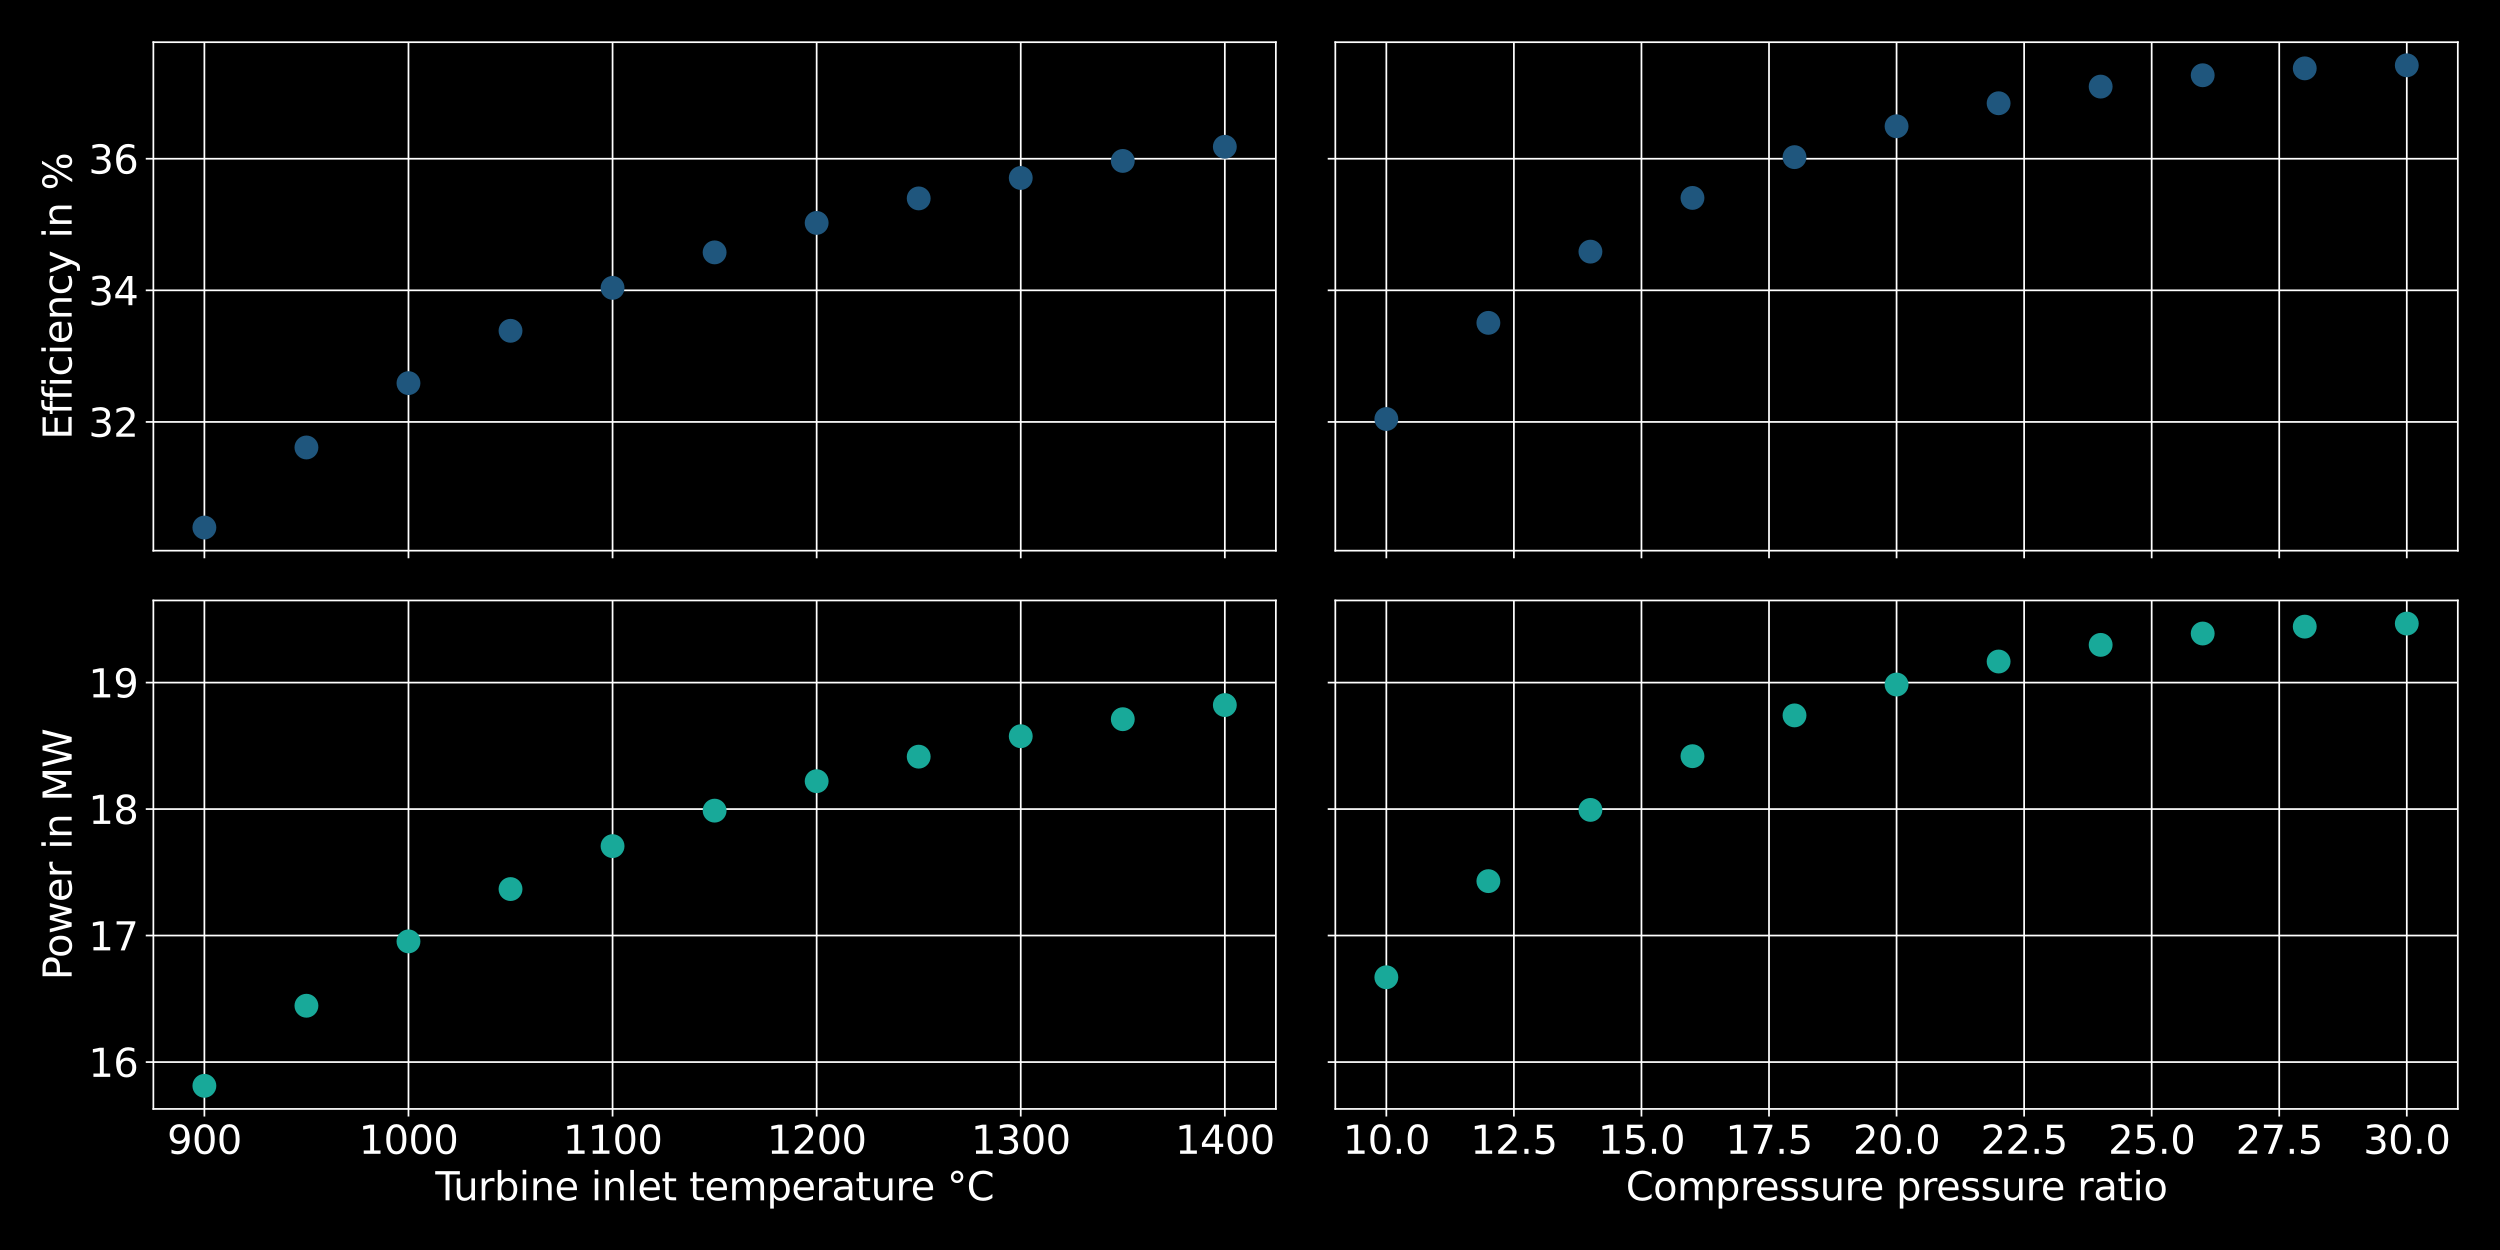 <?xml version="1.0" encoding="utf-8" standalone="no"?>
<!DOCTYPE svg PUBLIC "-//W3C//DTD SVG 1.1//EN"
  "http://www.w3.org/Graphics/SVG/1.1/DTD/svg11.dtd">
<svg xmlns:xlink="http://www.w3.org/1999/xlink" width="1152pt" height="576pt" viewBox="0 0 1152 576" xmlns="http://www.w3.org/2000/svg" version="1.1">
 <defs>
  <style type="text/css">*{stroke-linejoin: round; stroke-linecap: butt}</style>
 </defs>
 <g id="figure_1">
  <g id="patch_1">
   <path d="M 0 576 
L 1152 576 
L 1152 0 
L 0 0 
z
"/>
  </g>
  <g id="axes_1">
   <g id="patch_2">
    <path d="M 70.67 253.75 
L 587.916 253.75 
L 587.916 19.44 
L 70.67 19.44 
z
"/>
   </g>
   <g id="matplotlib.axis_1">
    <g id="xtick_1">
     <g id="line2d_1">
      <path d="M 94.181 253.75 
L 94.181 19.44 
" clip-path="url(#p198fc0f48f)" style="fill: none; stroke: #ffffff; stroke-width: 0.8; stroke-linecap: square"/>
     </g>
     <g id="line2d_2">
      <defs>
       <path id="m004ad0e7e0" d="M 0 0 
L 0 3.5 
" style="stroke: #ffffff; stroke-width: 0.8"/>
      </defs>
      <g>
       <use xlink:href="#m004ad0e7e0" x="94.181" y="253.75" style="fill: #ffffff; stroke: #ffffff; stroke-width: 0.8"/>
      </g>
     </g>
    </g>
    <g id="xtick_2">
     <g id="line2d_3">
      <path d="M 188.226 253.75 
L 188.226 19.44 
" clip-path="url(#p198fc0f48f)" style="fill: none; stroke: #ffffff; stroke-width: 0.8; stroke-linecap: square"/>
     </g>
     <g id="line2d_4">
      <g>
       <use xlink:href="#m004ad0e7e0" x="188.226" y="253.75" style="fill: #ffffff; stroke: #ffffff; stroke-width: 0.8"/>
      </g>
     </g>
    </g>
    <g id="xtick_3">
     <g id="line2d_5">
      <path d="M 282.27 253.75 
L 282.27 19.44 
" clip-path="url(#p198fc0f48f)" style="fill: none; stroke: #ffffff; stroke-width: 0.8; stroke-linecap: square"/>
     </g>
     <g id="line2d_6">
      <g>
       <use xlink:href="#m004ad0e7e0" x="282.27" y="253.75" style="fill: #ffffff; stroke: #ffffff; stroke-width: 0.8"/>
      </g>
     </g>
    </g>
    <g id="xtick_4">
     <g id="line2d_7">
      <path d="M 376.315 253.75 
L 376.315 19.44 
" clip-path="url(#p198fc0f48f)" style="fill: none; stroke: #ffffff; stroke-width: 0.8; stroke-linecap: square"/>
     </g>
     <g id="line2d_8">
      <g>
       <use xlink:href="#m004ad0e7e0" x="376.315" y="253.75" style="fill: #ffffff; stroke: #ffffff; stroke-width: 0.8"/>
      </g>
     </g>
    </g>
    <g id="xtick_5">
     <g id="line2d_9">
      <path d="M 470.36 253.75 
L 470.36 19.44 
" clip-path="url(#p198fc0f48f)" style="fill: none; stroke: #ffffff; stroke-width: 0.8; stroke-linecap: square"/>
     </g>
     <g id="line2d_10">
      <g>
       <use xlink:href="#m004ad0e7e0" x="470.36" y="253.75" style="fill: #ffffff; stroke: #ffffff; stroke-width: 0.8"/>
      </g>
     </g>
    </g>
    <g id="xtick_6">
     <g id="line2d_11">
      <path d="M 564.404 253.75 
L 564.404 19.44 
" clip-path="url(#p198fc0f48f)" style="fill: none; stroke: #ffffff; stroke-width: 0.8; stroke-linecap: square"/>
     </g>
     <g id="line2d_12">
      <g>
       <use xlink:href="#m004ad0e7e0" x="564.404" y="253.75" style="fill: #ffffff; stroke: #ffffff; stroke-width: 0.8"/>
      </g>
     </g>
    </g>
   </g>
   <g id="matplotlib.axis_2">
    <g id="ytick_1">
     <g id="line2d_13">
      <path d="M 70.67 194.421 
L 587.916 194.421 
" clip-path="url(#p198fc0f48f)" style="fill: none; stroke: #ffffff; stroke-width: 0.8; stroke-linecap: square"/>
     </g>
     <g id="line2d_14">
      <defs>
       <path id="m1bb7d7432c" d="M 0 0 
L -3.5 0 
" style="stroke: #ffffff; stroke-width: 0.8"/>
      </defs>
      <g>
       <use xlink:href="#m1bb7d7432c" x="70.67" y="194.421" style="fill: #ffffff; stroke: #ffffff; stroke-width: 0.8"/>
      </g>
     </g>
     <g id="text_1">
      <!-- 32 -->
      <g style="fill: #ffffff" transform="translate(40.765 201.26) scale(0.18 -0.18)">
       <defs>
        <path id="DejaVuSans-33" d="M 2597 2516 
Q 3050 2419 3304 2112 
Q 3559 1806 3559 1356 
Q 3559 666 3084 287 
Q 2609 -91 1734 -91 
Q 1441 -91 1130 -33 
Q 819 25 488 141 
L 488 750 
Q 750 597 1062 519 
Q 1375 441 1716 441 
Q 2309 441 2620 675 
Q 2931 909 2931 1356 
Q 2931 1769 2642 2001 
Q 2353 2234 1838 2234 
L 1294 2234 
L 1294 2753 
L 1863 2753 
Q 2328 2753 2575 2939 
Q 2822 3125 2822 3475 
Q 2822 3834 2567 4026 
Q 2313 4219 1838 4219 
Q 1578 4219 1281 4162 
Q 984 4106 628 3988 
L 628 4550 
Q 988 4650 1302 4700 
Q 1616 4750 1894 4750 
Q 2613 4750 3031 4423 
Q 3450 4097 3450 3541 
Q 3450 3153 3228 2886 
Q 3006 2619 2597 2516 
z
" transform="scale(0.016)"/>
        <path id="DejaVuSans-32" d="M 1228 531 
L 3431 531 
L 3431 0 
L 469 0 
L 469 531 
Q 828 903 1448 1529 
Q 2069 2156 2228 2338 
Q 2531 2678 2651 2914 
Q 2772 3150 2772 3378 
Q 2772 3750 2511 3984 
Q 2250 4219 1831 4219 
Q 1534 4219 1204 4116 
Q 875 4013 500 3803 
L 500 4441 
Q 881 4594 1212 4672 
Q 1544 4750 1819 4750 
Q 2544 4750 2975 4387 
Q 3406 4025 3406 3419 
Q 3406 3131 3298 2873 
Q 3191 2616 2906 2266 
Q 2828 2175 2409 1742 
Q 1991 1309 1228 531 
z
" transform="scale(0.016)"/>
       </defs>
       <use xlink:href="#DejaVuSans-33"/>
       <use xlink:href="#DejaVuSans-32" x="63.623"/>
      </g>
     </g>
    </g>
    <g id="ytick_2">
     <g id="line2d_15">
      <path d="M 70.67 133.784 
L 587.916 133.784 
" clip-path="url(#p198fc0f48f)" style="fill: none; stroke: #ffffff; stroke-width: 0.8; stroke-linecap: square"/>
     </g>
     <g id="line2d_16">
      <g>
       <use xlink:href="#m1bb7d7432c" x="70.67" y="133.784" style="fill: #ffffff; stroke: #ffffff; stroke-width: 0.8"/>
      </g>
     </g>
     <g id="text_2">
      <!-- 34 -->
      <g style="fill: #ffffff" transform="translate(40.765 140.623) scale(0.18 -0.18)">
       <defs>
        <path id="DejaVuSans-34" d="M 2419 4116 
L 825 1625 
L 2419 1625 
L 2419 4116 
z
M 2253 4666 
L 3047 4666 
L 3047 1625 
L 3713 1625 
L 3713 1100 
L 3047 1100 
L 3047 0 
L 2419 0 
L 2419 1100 
L 313 1100 
L 313 1709 
L 2253 4666 
z
" transform="scale(0.016)"/>
       </defs>
       <use xlink:href="#DejaVuSans-33"/>
       <use xlink:href="#DejaVuSans-34" x="63.623"/>
      </g>
     </g>
    </g>
    <g id="ytick_3">
     <g id="line2d_17">
      <path d="M 70.67 73.147 
L 587.916 73.147 
" clip-path="url(#p198fc0f48f)" style="fill: none; stroke: #ffffff; stroke-width: 0.8; stroke-linecap: square"/>
     </g>
     <g id="line2d_18">
      <g>
       <use xlink:href="#m1bb7d7432c" x="70.67" y="73.147" style="fill: #ffffff; stroke: #ffffff; stroke-width: 0.8"/>
      </g>
     </g>
     <g id="text_3">
      <!-- 36 -->
      <g style="fill: #ffffff" transform="translate(40.765 79.986) scale(0.18 -0.18)">
       <defs>
        <path id="DejaVuSans-36" d="M 2113 2584 
Q 1688 2584 1439 2293 
Q 1191 2003 1191 1497 
Q 1191 994 1439 701 
Q 1688 409 2113 409 
Q 2538 409 2786 701 
Q 3034 994 3034 1497 
Q 3034 2003 2786 2293 
Q 2538 2584 2113 2584 
z
M 3366 4563 
L 3366 3988 
Q 3128 4100 2886 4159 
Q 2644 4219 2406 4219 
Q 1781 4219 1451 3797 
Q 1122 3375 1075 2522 
Q 1259 2794 1537 2939 
Q 1816 3084 2150 3084 
Q 2853 3084 3261 2657 
Q 3669 2231 3669 1497 
Q 3669 778 3244 343 
Q 2819 -91 2113 -91 
Q 1303 -91 875 529 
Q 447 1150 447 2328 
Q 447 3434 972 4092 
Q 1497 4750 2381 4750 
Q 2619 4750 2861 4703 
Q 3103 4656 3366 4563 
z
" transform="scale(0.016)"/>
       </defs>
       <use xlink:href="#DejaVuSans-33"/>
       <use xlink:href="#DejaVuSans-36" x="63.623"/>
      </g>
     </g>
    </g>
    <g id="text_4">
     <!-- Efficiency in % -->
     <g style="fill: #ffffff" transform="translate(33.022 202.561) rotate(-90) scale(0.18 -0.18)">
      <defs>
       <path id="DejaVuSans-45" d="M 628 4666 
L 3578 4666 
L 3578 4134 
L 1259 4134 
L 1259 2753 
L 3481 2753 
L 3481 2222 
L 1259 2222 
L 1259 531 
L 3634 531 
L 3634 0 
L 628 0 
L 628 4666 
z
" transform="scale(0.016)"/>
       <path id="DejaVuSans-66" d="M 2375 4863 
L 2375 4384 
L 1825 4384 
Q 1516 4384 1395 4259 
Q 1275 4134 1275 3809 
L 1275 3500 
L 2222 3500 
L 2222 3053 
L 1275 3053 
L 1275 0 
L 697 0 
L 697 3053 
L 147 3053 
L 147 3500 
L 697 3500 
L 697 3744 
Q 697 4328 969 4595 
Q 1241 4863 1831 4863 
L 2375 4863 
z
" transform="scale(0.016)"/>
       <path id="DejaVuSans-69" d="M 603 3500 
L 1178 3500 
L 1178 0 
L 603 0 
L 603 3500 
z
M 603 4863 
L 1178 4863 
L 1178 4134 
L 603 4134 
L 603 4863 
z
" transform="scale(0.016)"/>
       <path id="DejaVuSans-63" d="M 3122 3366 
L 3122 2828 
Q 2878 2963 2633 3030 
Q 2388 3097 2138 3097 
Q 1578 3097 1268 2742 
Q 959 2388 959 1747 
Q 959 1106 1268 751 
Q 1578 397 2138 397 
Q 2388 397 2633 464 
Q 2878 531 3122 666 
L 3122 134 
Q 2881 22 2623 -34 
Q 2366 -91 2075 -91 
Q 1284 -91 818 406 
Q 353 903 353 1747 
Q 353 2603 823 3093 
Q 1294 3584 2113 3584 
Q 2378 3584 2631 3529 
Q 2884 3475 3122 3366 
z
" transform="scale(0.016)"/>
       <path id="DejaVuSans-65" d="M 3597 1894 
L 3597 1613 
L 953 1613 
Q 991 1019 1311 708 
Q 1631 397 2203 397 
Q 2534 397 2845 478 
Q 3156 559 3463 722 
L 3463 178 
Q 3153 47 2828 -22 
Q 2503 -91 2169 -91 
Q 1331 -91 842 396 
Q 353 884 353 1716 
Q 353 2575 817 3079 
Q 1281 3584 2069 3584 
Q 2775 3584 3186 3129 
Q 3597 2675 3597 1894 
z
M 3022 2063 
Q 3016 2534 2758 2815 
Q 2500 3097 2075 3097 
Q 1594 3097 1305 2825 
Q 1016 2553 972 2059 
L 3022 2063 
z
" transform="scale(0.016)"/>
       <path id="DejaVuSans-6e" d="M 3513 2113 
L 3513 0 
L 2938 0 
L 2938 2094 
Q 2938 2591 2744 2837 
Q 2550 3084 2163 3084 
Q 1697 3084 1428 2787 
Q 1159 2491 1159 1978 
L 1159 0 
L 581 0 
L 581 3500 
L 1159 3500 
L 1159 2956 
Q 1366 3272 1645 3428 
Q 1925 3584 2291 3584 
Q 2894 3584 3203 3211 
Q 3513 2838 3513 2113 
z
" transform="scale(0.016)"/>
       <path id="DejaVuSans-79" d="M 2059 -325 
Q 1816 -950 1584 -1140 
Q 1353 -1331 966 -1331 
L 506 -1331 
L 506 -850 
L 844 -850 
Q 1081 -850 1212 -737 
Q 1344 -625 1503 -206 
L 1606 56 
L 191 3500 
L 800 3500 
L 1894 763 
L 2988 3500 
L 3597 3500 
L 2059 -325 
z
" transform="scale(0.016)"/>
       <path id="DejaVuSans-20" transform="scale(0.016)"/>
       <path id="DejaVuSans-25" d="M 4653 2053 
Q 4381 2053 4226 1822 
Q 4072 1591 4072 1178 
Q 4072 772 4226 539 
Q 4381 306 4653 306 
Q 4919 306 5073 539 
Q 5228 772 5228 1178 
Q 5228 1588 5073 1820 
Q 4919 2053 4653 2053 
z
M 4653 2450 
Q 5147 2450 5437 2106 
Q 5728 1763 5728 1178 
Q 5728 594 5436 251 
Q 5144 -91 4653 -91 
Q 4153 -91 3862 251 
Q 3572 594 3572 1178 
Q 3572 1766 3864 2108 
Q 4156 2450 4653 2450 
z
M 1428 4353 
Q 1159 4353 1004 4120 
Q 850 3888 850 3481 
Q 850 3069 1003 2837 
Q 1156 2606 1428 2606 
Q 1700 2606 1854 2837 
Q 2009 3069 2009 3481 
Q 2009 3884 1853 4118 
Q 1697 4353 1428 4353 
z
M 4250 4750 
L 4750 4750 
L 1831 -91 
L 1331 -91 
L 4250 4750 
z
M 1428 4750 
Q 1922 4750 2215 4408 
Q 2509 4066 2509 3481 
Q 2509 2891 2217 2550 
Q 1925 2209 1428 2209 
Q 931 2209 642 2551 
Q 353 2894 353 3481 
Q 353 4063 643 4406 
Q 934 4750 1428 4750 
z
" transform="scale(0.016)"/>
      </defs>
      <use xlink:href="#DejaVuSans-45"/>
      <use xlink:href="#DejaVuSans-66" x="63.184"/>
      <use xlink:href="#DejaVuSans-66" x="98.389"/>
      <use xlink:href="#DejaVuSans-69" x="133.594"/>
      <use xlink:href="#DejaVuSans-63" x="161.377"/>
      <use xlink:href="#DejaVuSans-69" x="216.357"/>
      <use xlink:href="#DejaVuSans-65" x="244.141"/>
      <use xlink:href="#DejaVuSans-6e" x="305.664"/>
      <use xlink:href="#DejaVuSans-63" x="369.043"/>
      <use xlink:href="#DejaVuSans-79" x="424.023"/>
      <use xlink:href="#DejaVuSans-20" x="483.203"/>
      <use xlink:href="#DejaVuSans-69" x="514.99"/>
      <use xlink:href="#DejaVuSans-6e" x="542.773"/>
      <use xlink:href="#DejaVuSans-20" x="606.152"/>
      <use xlink:href="#DejaVuSans-25" x="637.939"/>
     </g>
    </g>
   </g>
   <g id="PathCollection_1">
    <defs>
     <path id="mfd941ae810" d="M 0 5 
C 1.326 5 2.598 4.473 3.536 3.536 
C 4.473 2.598 5 1.326 5 0 
C 5 -1.326 4.473 -2.598 3.536 -3.536 
C 2.598 -4.473 1.326 -5 0 -5 
C -1.326 -5 -2.598 -4.473 -3.536 -3.536 
C -4.473 -2.598 -5 -1.326 -5 0 
C -5 1.326 -4.473 2.598 -3.536 3.536 
C -2.598 4.473 -1.326 5 0 5 
z
" style="stroke: #1f567d"/>
    </defs>
    <g clip-path="url(#p198fc0f48f)">
     <use xlink:href="#mfd941ae810" x="94.181" y="243.1" style="fill: #1f567d; stroke: #1f567d"/>
     <use xlink:href="#mfd941ae810" x="141.203" y="206.195" style="fill: #1f567d; stroke: #1f567d"/>
     <use xlink:href="#mfd941ae810" x="188.226" y="176.543" style="fill: #1f567d; stroke: #1f567d"/>
     <use xlink:href="#mfd941ae810" x="235.248" y="152.431" style="fill: #1f567d; stroke: #1f567d"/>
     <use xlink:href="#mfd941ae810" x="282.27" y="132.644" style="fill: #1f567d; stroke: #1f567d"/>
     <use xlink:href="#mfd941ae810" x="329.293" y="116.295" style="fill: #1f567d; stroke: #1f567d"/>
     <use xlink:href="#mfd941ae810" x="376.315" y="102.722" style="fill: #1f567d; stroke: #1f567d"/>
     <use xlink:href="#mfd941ae810" x="423.337" y="91.422" style="fill: #1f567d; stroke: #1f567d"/>
     <use xlink:href="#mfd941ae810" x="470.36" y="82.003" style="fill: #1f567d; stroke: #1f567d"/>
     <use xlink:href="#mfd941ae810" x="517.382" y="74.158" style="fill: #1f567d; stroke: #1f567d"/>
     <use xlink:href="#mfd941ae810" x="564.404" y="67.644" style="fill: #1f567d; stroke: #1f567d"/>
    </g>
   </g>
   <g id="patch_3">
    <path d="M 70.67 253.75 
L 70.67 19.44 
" style="fill: none; stroke: #ffffff; stroke-width: 0.8; stroke-linejoin: miter; stroke-linecap: square"/>
   </g>
   <g id="patch_4">
    <path d="M 587.916 253.75 
L 587.916 19.44 
" style="fill: none; stroke: #ffffff; stroke-width: 0.8; stroke-linejoin: miter; stroke-linecap: square"/>
   </g>
   <g id="patch_5">
    <path d="M 70.67 253.75 
L 587.916 253.75 
" style="fill: none; stroke: #ffffff; stroke-width: 0.8; stroke-linejoin: miter; stroke-linecap: square"/>
   </g>
   <g id="patch_6">
    <path d="M 70.67 19.44 
L 587.916 19.44 
" style="fill: none; stroke: #ffffff; stroke-width: 0.8; stroke-linejoin: miter; stroke-linecap: square"/>
   </g>
  </g>
  <g id="axes_2">
   <g id="patch_7">
    <path d="M 615.314 253.75 
L 1132.56 253.75 
L 1132.56 19.44 
L 615.314 19.44 
z
"/>
   </g>
   <g id="matplotlib.axis_3">
    <g id="xtick_7">
     <g id="line2d_19">
      <path d="M 638.826 253.75 
L 638.826 19.44 
" clip-path="url(#p3df8ea0b37)" style="fill: none; stroke: #ffffff; stroke-width: 0.8; stroke-linecap: square"/>
     </g>
     <g id="line2d_20">
      <g>
       <use xlink:href="#m004ad0e7e0" x="638.826" y="253.75" style="fill: #ffffff; stroke: #ffffff; stroke-width: 0.8"/>
      </g>
     </g>
    </g>
    <g id="xtick_8">
     <g id="line2d_21">
      <path d="M 697.603 253.75 
L 697.603 19.44 
" clip-path="url(#p3df8ea0b37)" style="fill: none; stroke: #ffffff; stroke-width: 0.8; stroke-linecap: square"/>
     </g>
     <g id="line2d_22">
      <g>
       <use xlink:href="#m004ad0e7e0" x="697.603" y="253.75" style="fill: #ffffff; stroke: #ffffff; stroke-width: 0.8"/>
      </g>
     </g>
    </g>
    <g id="xtick_9">
     <g id="line2d_23">
      <path d="M 756.381 253.75 
L 756.381 19.44 
" clip-path="url(#p3df8ea0b37)" style="fill: none; stroke: #ffffff; stroke-width: 0.8; stroke-linecap: square"/>
     </g>
     <g id="line2d_24">
      <g>
       <use xlink:href="#m004ad0e7e0" x="756.381" y="253.75" style="fill: #ffffff; stroke: #ffffff; stroke-width: 0.8"/>
      </g>
     </g>
    </g>
    <g id="xtick_10">
     <g id="line2d_25">
      <path d="M 815.159 253.75 
L 815.159 19.44 
" clip-path="url(#p3df8ea0b37)" style="fill: none; stroke: #ffffff; stroke-width: 0.8; stroke-linecap: square"/>
     </g>
     <g id="line2d_26">
      <g>
       <use xlink:href="#m004ad0e7e0" x="815.159" y="253.75" style="fill: #ffffff; stroke: #ffffff; stroke-width: 0.8"/>
      </g>
     </g>
    </g>
    <g id="xtick_11">
     <g id="line2d_27">
      <path d="M 873.937 253.75 
L 873.937 19.44 
" clip-path="url(#p3df8ea0b37)" style="fill: none; stroke: #ffffff; stroke-width: 0.8; stroke-linecap: square"/>
     </g>
     <g id="line2d_28">
      <g>
       <use xlink:href="#m004ad0e7e0" x="873.937" y="253.75" style="fill: #ffffff; stroke: #ffffff; stroke-width: 0.8"/>
      </g>
     </g>
    </g>
    <g id="xtick_12">
     <g id="line2d_29">
      <path d="M 932.715 253.75 
L 932.715 19.44 
" clip-path="url(#p3df8ea0b37)" style="fill: none; stroke: #ffffff; stroke-width: 0.8; stroke-linecap: square"/>
     </g>
     <g id="line2d_30">
      <g>
       <use xlink:href="#m004ad0e7e0" x="932.715" y="253.75" style="fill: #ffffff; stroke: #ffffff; stroke-width: 0.8"/>
      </g>
     </g>
    </g>
    <g id="xtick_13">
     <g id="line2d_31">
      <path d="M 991.493 253.75 
L 991.493 19.44 
" clip-path="url(#p3df8ea0b37)" style="fill: none; stroke: #ffffff; stroke-width: 0.8; stroke-linecap: square"/>
     </g>
     <g id="line2d_32">
      <g>
       <use xlink:href="#m004ad0e7e0" x="991.493" y="253.75" style="fill: #ffffff; stroke: #ffffff; stroke-width: 0.8"/>
      </g>
     </g>
    </g>
    <g id="xtick_14">
     <g id="line2d_33">
      <path d="M 1050.271 253.75 
L 1050.271 19.44 
" clip-path="url(#p3df8ea0b37)" style="fill: none; stroke: #ffffff; stroke-width: 0.8; stroke-linecap: square"/>
     </g>
     <g id="line2d_34">
      <g>
       <use xlink:href="#m004ad0e7e0" x="1050.271" y="253.75" style="fill: #ffffff; stroke: #ffffff; stroke-width: 0.8"/>
      </g>
     </g>
    </g>
    <g id="xtick_15">
     <g id="line2d_35">
      <path d="M 1109.049 253.75 
L 1109.049 19.44 
" clip-path="url(#p3df8ea0b37)" style="fill: none; stroke: #ffffff; stroke-width: 0.8; stroke-linecap: square"/>
     </g>
     <g id="line2d_36">
      <g>
       <use xlink:href="#m004ad0e7e0" x="1109.049" y="253.75" style="fill: #ffffff; stroke: #ffffff; stroke-width: 0.8"/>
      </g>
     </g>
    </g>
   </g>
   <g id="matplotlib.axis_4">
    <g id="ytick_4">
     <g id="line2d_37">
      <path d="M 615.314 194.421 
L 1132.56 194.421 
" clip-path="url(#p3df8ea0b37)" style="fill: none; stroke: #ffffff; stroke-width: 0.8; stroke-linecap: square"/>
     </g>
     <g id="line2d_38">
      <g>
       <use xlink:href="#m1bb7d7432c" x="615.314" y="194.421" style="fill: #ffffff; stroke: #ffffff; stroke-width: 0.8"/>
      </g>
     </g>
    </g>
    <g id="ytick_5">
     <g id="line2d_39">
      <path d="M 615.314 133.784 
L 1132.56 133.784 
" clip-path="url(#p3df8ea0b37)" style="fill: none; stroke: #ffffff; stroke-width: 0.8; stroke-linecap: square"/>
     </g>
     <g id="line2d_40">
      <g>
       <use xlink:href="#m1bb7d7432c" x="615.314" y="133.784" style="fill: #ffffff; stroke: #ffffff; stroke-width: 0.8"/>
      </g>
     </g>
    </g>
    <g id="ytick_6">
     <g id="line2d_41">
      <path d="M 615.314 73.147 
L 1132.56 73.147 
" clip-path="url(#p3df8ea0b37)" style="fill: none; stroke: #ffffff; stroke-width: 0.8; stroke-linecap: square"/>
     </g>
     <g id="line2d_42">
      <g>
       <use xlink:href="#m1bb7d7432c" x="615.314" y="73.147" style="fill: #ffffff; stroke: #ffffff; stroke-width: 0.8"/>
      </g>
     </g>
    </g>
   </g>
   <g id="PathCollection_2">
    <g clip-path="url(#p3df8ea0b37)">
     <use xlink:href="#mfd941ae810" x="638.826" y="193.079" style="fill: #1f567d; stroke: #1f567d"/>
     <use xlink:href="#mfd941ae810" x="685.848" y="148.774" style="fill: #1f567d; stroke: #1f567d"/>
     <use xlink:href="#mfd941ae810" x="732.87" y="115.953" style="fill: #1f567d; stroke: #1f567d"/>
     <use xlink:href="#mfd941ae810" x="779.893" y="91.201" style="fill: #1f567d; stroke: #1f567d"/>
     <use xlink:href="#mfd941ae810" x="826.915" y="72.407" style="fill: #1f567d; stroke: #1f567d"/>
     <use xlink:href="#mfd941ae810" x="873.937" y="58.184" style="fill: #1f567d; stroke: #1f567d"/>
     <use xlink:href="#mfd941ae810" x="920.96" y="47.579" style="fill: #1f567d; stroke: #1f567d"/>
     <use xlink:href="#mfd941ae810" x="967.982" y="39.91" style="fill: #1f567d; stroke: #1f567d"/>
     <use xlink:href="#mfd941ae810" x="1015.004" y="34.677" style="fill: #1f567d; stroke: #1f567d"/>
     <use xlink:href="#mfd941ae810" x="1062.027" y="31.5" style="fill: #1f567d; stroke: #1f567d"/>
     <use xlink:href="#mfd941ae810" x="1109.049" y="30.09" style="fill: #1f567d; stroke: #1f567d"/>
    </g>
   </g>
   <g id="patch_8">
    <path d="M 615.314 253.75 
L 615.314 19.44 
" style="fill: none; stroke: #ffffff; stroke-width: 0.8; stroke-linejoin: miter; stroke-linecap: square"/>
   </g>
   <g id="patch_9">
    <path d="M 1132.56 253.75 
L 1132.56 19.44 
" style="fill: none; stroke: #ffffff; stroke-width: 0.8; stroke-linejoin: miter; stroke-linecap: square"/>
   </g>
   <g id="patch_10">
    <path d="M 615.314 253.75 
L 1132.56 253.75 
" style="fill: none; stroke: #ffffff; stroke-width: 0.8; stroke-linejoin: miter; stroke-linecap: square"/>
   </g>
   <g id="patch_11">
    <path d="M 615.314 19.44 
L 1132.56 19.44 
" style="fill: none; stroke: #ffffff; stroke-width: 0.8; stroke-linejoin: miter; stroke-linecap: square"/>
   </g>
  </g>
  <g id="axes_3">
   <g id="patch_12">
    <path d="M 70.67 511 
L 587.916 511 
L 587.916 276.69 
L 70.67 276.69 
z
"/>
   </g>
   <g id="matplotlib.axis_5">
    <g id="xtick_16">
     <g id="line2d_43">
      <path d="M 94.181 511 
L 94.181 276.69 
" clip-path="url(#p73df833680)" style="fill: none; stroke: #ffffff; stroke-width: 0.8; stroke-linecap: square"/>
     </g>
     <g id="line2d_44">
      <g>
       <use xlink:href="#m004ad0e7e0" x="94.181" y="511" style="fill: #ffffff; stroke: #ffffff; stroke-width: 0.8"/>
      </g>
     </g>
     <g id="text_5">
      <!-- 900 -->
      <g style="fill: #ffffff" transform="translate(77.002 531.677) scale(0.18 -0.18)">
       <defs>
        <path id="DejaVuSans-39" d="M 703 97 
L 703 672 
Q 941 559 1184 500 
Q 1428 441 1663 441 
Q 2288 441 2617 861 
Q 2947 1281 2994 2138 
Q 2813 1869 2534 1725 
Q 2256 1581 1919 1581 
Q 1219 1581 811 2004 
Q 403 2428 403 3163 
Q 403 3881 828 4315 
Q 1253 4750 1959 4750 
Q 2769 4750 3195 4129 
Q 3622 3509 3622 2328 
Q 3622 1225 3098 567 
Q 2575 -91 1691 -91 
Q 1453 -91 1209 -44 
Q 966 3 703 97 
z
M 1959 2075 
Q 2384 2075 2632 2365 
Q 2881 2656 2881 3163 
Q 2881 3666 2632 3958 
Q 2384 4250 1959 4250 
Q 1534 4250 1286 3958 
Q 1038 3666 1038 3163 
Q 1038 2656 1286 2365 
Q 1534 2075 1959 2075 
z
" transform="scale(0.016)"/>
        <path id="DejaVuSans-30" d="M 2034 4250 
Q 1547 4250 1301 3770 
Q 1056 3291 1056 2328 
Q 1056 1369 1301 889 
Q 1547 409 2034 409 
Q 2525 409 2770 889 
Q 3016 1369 3016 2328 
Q 3016 3291 2770 3770 
Q 2525 4250 2034 4250 
z
M 2034 4750 
Q 2819 4750 3233 4129 
Q 3647 3509 3647 2328 
Q 3647 1150 3233 529 
Q 2819 -91 2034 -91 
Q 1250 -91 836 529 
Q 422 1150 422 2328 
Q 422 3509 836 4129 
Q 1250 4750 2034 4750 
z
" transform="scale(0.016)"/>
       </defs>
       <use xlink:href="#DejaVuSans-39"/>
       <use xlink:href="#DejaVuSans-30" x="63.623"/>
       <use xlink:href="#DejaVuSans-30" x="127.246"/>
      </g>
     </g>
    </g>
    <g id="xtick_17">
     <g id="line2d_45">
      <path d="M 188.226 511 
L 188.226 276.69 
" clip-path="url(#p73df833680)" style="fill: none; stroke: #ffffff; stroke-width: 0.8; stroke-linecap: square"/>
     </g>
     <g id="line2d_46">
      <g>
       <use xlink:href="#m004ad0e7e0" x="188.226" y="511" style="fill: #ffffff; stroke: #ffffff; stroke-width: 0.8"/>
      </g>
     </g>
     <g id="text_6">
      <!-- 1000 -->
      <g style="fill: #ffffff" transform="translate(165.321 531.677) scale(0.18 -0.18)">
       <defs>
        <path id="DejaVuSans-31" d="M 794 531 
L 1825 531 
L 1825 4091 
L 703 3866 
L 703 4441 
L 1819 4666 
L 2450 4666 
L 2450 531 
L 3481 531 
L 3481 0 
L 794 0 
L 794 531 
z
" transform="scale(0.016)"/>
       </defs>
       <use xlink:href="#DejaVuSans-31"/>
       <use xlink:href="#DejaVuSans-30" x="63.623"/>
       <use xlink:href="#DejaVuSans-30" x="127.246"/>
       <use xlink:href="#DejaVuSans-30" x="190.869"/>
      </g>
     </g>
    </g>
    <g id="xtick_18">
     <g id="line2d_47">
      <path d="M 282.27 511 
L 282.27 276.69 
" clip-path="url(#p73df833680)" style="fill: none; stroke: #ffffff; stroke-width: 0.8; stroke-linecap: square"/>
     </g>
     <g id="line2d_48">
      <g>
       <use xlink:href="#m004ad0e7e0" x="282.27" y="511" style="fill: #ffffff; stroke: #ffffff; stroke-width: 0.8"/>
      </g>
     </g>
     <g id="text_7">
      <!-- 1100 -->
      <g style="fill: #ffffff" transform="translate(259.365 531.677) scale(0.18 -0.18)">
       <use xlink:href="#DejaVuSans-31"/>
       <use xlink:href="#DejaVuSans-31" x="63.623"/>
       <use xlink:href="#DejaVuSans-30" x="127.246"/>
       <use xlink:href="#DejaVuSans-30" x="190.869"/>
      </g>
     </g>
    </g>
    <g id="xtick_19">
     <g id="line2d_49">
      <path d="M 376.315 511 
L 376.315 276.69 
" clip-path="url(#p73df833680)" style="fill: none; stroke: #ffffff; stroke-width: 0.8; stroke-linecap: square"/>
     </g>
     <g id="line2d_50">
      <g>
       <use xlink:href="#m004ad0e7e0" x="376.315" y="511" style="fill: #ffffff; stroke: #ffffff; stroke-width: 0.8"/>
      </g>
     </g>
     <g id="text_8">
      <!-- 1200 -->
      <g style="fill: #ffffff" transform="translate(353.41 531.677) scale(0.18 -0.18)">
       <use xlink:href="#DejaVuSans-31"/>
       <use xlink:href="#DejaVuSans-32" x="63.623"/>
       <use xlink:href="#DejaVuSans-30" x="127.246"/>
       <use xlink:href="#DejaVuSans-30" x="190.869"/>
      </g>
     </g>
    </g>
    <g id="xtick_20">
     <g id="line2d_51">
      <path d="M 470.36 511 
L 470.36 276.69 
" clip-path="url(#p73df833680)" style="fill: none; stroke: #ffffff; stroke-width: 0.8; stroke-linecap: square"/>
     </g>
     <g id="line2d_52">
      <g>
       <use xlink:href="#m004ad0e7e0" x="470.36" y="511" style="fill: #ffffff; stroke: #ffffff; stroke-width: 0.8"/>
      </g>
     </g>
     <g id="text_9">
      <!-- 1300 -->
      <g style="fill: #ffffff" transform="translate(447.455 531.677) scale(0.18 -0.18)">
       <use xlink:href="#DejaVuSans-31"/>
       <use xlink:href="#DejaVuSans-33" x="63.623"/>
       <use xlink:href="#DejaVuSans-30" x="127.246"/>
       <use xlink:href="#DejaVuSans-30" x="190.869"/>
      </g>
     </g>
    </g>
    <g id="xtick_21">
     <g id="line2d_53">
      <path d="M 564.404 511 
L 564.404 276.69 
" clip-path="url(#p73df833680)" style="fill: none; stroke: #ffffff; stroke-width: 0.8; stroke-linecap: square"/>
     </g>
     <g id="line2d_54">
      <g>
       <use xlink:href="#m004ad0e7e0" x="564.404" y="511" style="fill: #ffffff; stroke: #ffffff; stroke-width: 0.8"/>
      </g>
     </g>
     <g id="text_10">
      <!-- 1400 -->
      <g style="fill: #ffffff" transform="translate(541.499 531.677) scale(0.18 -0.18)">
       <use xlink:href="#DejaVuSans-31"/>
       <use xlink:href="#DejaVuSans-34" x="63.623"/>
       <use xlink:href="#DejaVuSans-30" x="127.246"/>
       <use xlink:href="#DejaVuSans-30" x="190.869"/>
      </g>
     </g>
    </g>
    <g id="text_11">
     <!-- Turbine inlet temperature °C -->
     <g style="fill: #ffffff" transform="translate(200.596 553.098) scale(0.18 -0.18)">
      <defs>
       <path id="DejaVuSans-54" d="M -19 4666 
L 3928 4666 
L 3928 4134 
L 2272 4134 
L 2272 0 
L 1638 0 
L 1638 4134 
L -19 4134 
L -19 4666 
z
" transform="scale(0.016)"/>
       <path id="DejaVuSans-75" d="M 544 1381 
L 544 3500 
L 1119 3500 
L 1119 1403 
Q 1119 906 1312 657 
Q 1506 409 1894 409 
Q 2359 409 2629 706 
Q 2900 1003 2900 1516 
L 2900 3500 
L 3475 3500 
L 3475 0 
L 2900 0 
L 2900 538 
Q 2691 219 2414 64 
Q 2138 -91 1772 -91 
Q 1169 -91 856 284 
Q 544 659 544 1381 
z
M 1991 3584 
L 1991 3584 
z
" transform="scale(0.016)"/>
       <path id="DejaVuSans-72" d="M 2631 2963 
Q 2534 3019 2420 3045 
Q 2306 3072 2169 3072 
Q 1681 3072 1420 2755 
Q 1159 2438 1159 1844 
L 1159 0 
L 581 0 
L 581 3500 
L 1159 3500 
L 1159 2956 
Q 1341 3275 1631 3429 
Q 1922 3584 2338 3584 
Q 2397 3584 2469 3576 
Q 2541 3569 2628 3553 
L 2631 2963 
z
" transform="scale(0.016)"/>
       <path id="DejaVuSans-62" d="M 3116 1747 
Q 3116 2381 2855 2742 
Q 2594 3103 2138 3103 
Q 1681 3103 1420 2742 
Q 1159 2381 1159 1747 
Q 1159 1113 1420 752 
Q 1681 391 2138 391 
Q 2594 391 2855 752 
Q 3116 1113 3116 1747 
z
M 1159 2969 
Q 1341 3281 1617 3432 
Q 1894 3584 2278 3584 
Q 2916 3584 3314 3078 
Q 3713 2572 3713 1747 
Q 3713 922 3314 415 
Q 2916 -91 2278 -91 
Q 1894 -91 1617 61 
Q 1341 213 1159 525 
L 1159 0 
L 581 0 
L 581 4863 
L 1159 4863 
L 1159 2969 
z
" transform="scale(0.016)"/>
       <path id="DejaVuSans-6c" d="M 603 4863 
L 1178 4863 
L 1178 0 
L 603 0 
L 603 4863 
z
" transform="scale(0.016)"/>
       <path id="DejaVuSans-74" d="M 1172 4494 
L 1172 3500 
L 2356 3500 
L 2356 3053 
L 1172 3053 
L 1172 1153 
Q 1172 725 1289 603 
Q 1406 481 1766 481 
L 2356 481 
L 2356 0 
L 1766 0 
Q 1100 0 847 248 
Q 594 497 594 1153 
L 594 3053 
L 172 3053 
L 172 3500 
L 594 3500 
L 594 4494 
L 1172 4494 
z
" transform="scale(0.016)"/>
       <path id="DejaVuSans-6d" d="M 3328 2828 
Q 3544 3216 3844 3400 
Q 4144 3584 4550 3584 
Q 5097 3584 5394 3201 
Q 5691 2819 5691 2113 
L 5691 0 
L 5113 0 
L 5113 2094 
Q 5113 2597 4934 2840 
Q 4756 3084 4391 3084 
Q 3944 3084 3684 2787 
Q 3425 2491 3425 1978 
L 3425 0 
L 2847 0 
L 2847 2094 
Q 2847 2600 2669 2842 
Q 2491 3084 2119 3084 
Q 1678 3084 1418 2786 
Q 1159 2488 1159 1978 
L 1159 0 
L 581 0 
L 581 3500 
L 1159 3500 
L 1159 2956 
Q 1356 3278 1631 3431 
Q 1906 3584 2284 3584 
Q 2666 3584 2933 3390 
Q 3200 3197 3328 2828 
z
" transform="scale(0.016)"/>
       <path id="DejaVuSans-70" d="M 1159 525 
L 1159 -1331 
L 581 -1331 
L 581 3500 
L 1159 3500 
L 1159 2969 
Q 1341 3281 1617 3432 
Q 1894 3584 2278 3584 
Q 2916 3584 3314 3078 
Q 3713 2572 3713 1747 
Q 3713 922 3314 415 
Q 2916 -91 2278 -91 
Q 1894 -91 1617 61 
Q 1341 213 1159 525 
z
M 3116 1747 
Q 3116 2381 2855 2742 
Q 2594 3103 2138 3103 
Q 1681 3103 1420 2742 
Q 1159 2381 1159 1747 
Q 1159 1113 1420 752 
Q 1681 391 2138 391 
Q 2594 391 2855 752 
Q 3116 1113 3116 1747 
z
" transform="scale(0.016)"/>
       <path id="DejaVuSans-61" d="M 2194 1759 
Q 1497 1759 1228 1600 
Q 959 1441 959 1056 
Q 959 750 1161 570 
Q 1363 391 1709 391 
Q 2188 391 2477 730 
Q 2766 1069 2766 1631 
L 2766 1759 
L 2194 1759 
z
M 3341 1997 
L 3341 0 
L 2766 0 
L 2766 531 
Q 2569 213 2275 61 
Q 1981 -91 1556 -91 
Q 1019 -91 701 211 
Q 384 513 384 1019 
Q 384 1609 779 1909 
Q 1175 2209 1959 2209 
L 2766 2209 
L 2766 2266 
Q 2766 2663 2505 2880 
Q 2244 3097 1772 3097 
Q 1472 3097 1187 3025 
Q 903 2953 641 2809 
L 641 3341 
Q 956 3463 1253 3523 
Q 1550 3584 1831 3584 
Q 2591 3584 2966 3190 
Q 3341 2797 3341 1997 
z
" transform="scale(0.016)"/>
       <path id="DejaVuSans-b0" d="M 1600 4347 
Q 1350 4347 1178 4173 
Q 1006 4000 1006 3750 
Q 1006 3503 1178 3333 
Q 1350 3163 1600 3163 
Q 1850 3163 2022 3333 
Q 2194 3503 2194 3750 
Q 2194 3997 2020 4172 
Q 1847 4347 1600 4347 
z
M 1600 4750 
Q 1800 4750 1984 4673 
Q 2169 4597 2303 4453 
Q 2447 4313 2519 4134 
Q 2591 3956 2591 3750 
Q 2591 3338 2302 3052 
Q 2013 2766 1594 2766 
Q 1172 2766 890 3047 
Q 609 3328 609 3750 
Q 609 4169 896 4459 
Q 1184 4750 1600 4750 
z
" transform="scale(0.016)"/>
       <path id="DejaVuSans-43" d="M 4122 4306 
L 4122 3641 
Q 3803 3938 3442 4084 
Q 3081 4231 2675 4231 
Q 1875 4231 1450 3742 
Q 1025 3253 1025 2328 
Q 1025 1406 1450 917 
Q 1875 428 2675 428 
Q 3081 428 3442 575 
Q 3803 722 4122 1019 
L 4122 359 
Q 3791 134 3420 21 
Q 3050 -91 2638 -91 
Q 1578 -91 968 557 
Q 359 1206 359 2328 
Q 359 3453 968 4101 
Q 1578 4750 2638 4750 
Q 3056 4750 3426 4639 
Q 3797 4528 4122 4306 
z
" transform="scale(0.016)"/>
      </defs>
      <use xlink:href="#DejaVuSans-54"/>
      <use xlink:href="#DejaVuSans-75" x="45.959"/>
      <use xlink:href="#DejaVuSans-72" x="109.338"/>
      <use xlink:href="#DejaVuSans-62" x="150.451"/>
      <use xlink:href="#DejaVuSans-69" x="213.928"/>
      <use xlink:href="#DejaVuSans-6e" x="241.711"/>
      <use xlink:href="#DejaVuSans-65" x="305.09"/>
      <use xlink:href="#DejaVuSans-20" x="366.613"/>
      <use xlink:href="#DejaVuSans-69" x="398.4"/>
      <use xlink:href="#DejaVuSans-6e" x="426.184"/>
      <use xlink:href="#DejaVuSans-6c" x="489.562"/>
      <use xlink:href="#DejaVuSans-65" x="517.346"/>
      <use xlink:href="#DejaVuSans-74" x="578.869"/>
      <use xlink:href="#DejaVuSans-20" x="618.078"/>
      <use xlink:href="#DejaVuSans-74" x="649.865"/>
      <use xlink:href="#DejaVuSans-65" x="689.074"/>
      <use xlink:href="#DejaVuSans-6d" x="750.598"/>
      <use xlink:href="#DejaVuSans-70" x="848.01"/>
      <use xlink:href="#DejaVuSans-65" x="911.486"/>
      <use xlink:href="#DejaVuSans-72" x="973.01"/>
      <use xlink:href="#DejaVuSans-61" x="1014.123"/>
      <use xlink:href="#DejaVuSans-74" x="1075.402"/>
      <use xlink:href="#DejaVuSans-75" x="1114.611"/>
      <use xlink:href="#DejaVuSans-72" x="1177.99"/>
      <use xlink:href="#DejaVuSans-65" x="1216.854"/>
      <use xlink:href="#DejaVuSans-20" x="1278.377"/>
      <use xlink:href="#DejaVuSans-b0" x="1310.164"/>
      <use xlink:href="#DejaVuSans-43" x="1360.164"/>
     </g>
    </g>
   </g>
   <g id="matplotlib.axis_6">
    <g id="ytick_7">
     <g id="line2d_55">
      <path d="M 70.67 489.385 
L 587.916 489.385 
" clip-path="url(#p73df833680)" style="fill: none; stroke: #ffffff; stroke-width: 0.8; stroke-linecap: square"/>
     </g>
     <g id="line2d_56">
      <g>
       <use xlink:href="#m1bb7d7432c" x="70.67" y="489.385" style="fill: #ffffff; stroke: #ffffff; stroke-width: 0.8"/>
      </g>
     </g>
     <g id="text_12">
      <!-- 16 -->
      <g style="fill: #ffffff" transform="translate(40.765 496.223) scale(0.18 -0.18)">
       <use xlink:href="#DejaVuSans-31"/>
       <use xlink:href="#DejaVuSans-36" x="63.623"/>
      </g>
     </g>
    </g>
    <g id="ytick_8">
     <g id="line2d_57">
      <path d="M 70.67 431.105 
L 587.916 431.105 
" clip-path="url(#p73df833680)" style="fill: none; stroke: #ffffff; stroke-width: 0.8; stroke-linecap: square"/>
     </g>
     <g id="line2d_58">
      <g>
       <use xlink:href="#m1bb7d7432c" x="70.67" y="431.105" style="fill: #ffffff; stroke: #ffffff; stroke-width: 0.8"/>
      </g>
     </g>
     <g id="text_13">
      <!-- 17 -->
      <g style="fill: #ffffff" transform="translate(40.765 437.943) scale(0.18 -0.18)">
       <defs>
        <path id="DejaVuSans-37" d="M 525 4666 
L 3525 4666 
L 3525 4397 
L 1831 0 
L 1172 0 
L 2766 4134 
L 525 4134 
L 525 4666 
z
" transform="scale(0.016)"/>
       </defs>
       <use xlink:href="#DejaVuSans-31"/>
       <use xlink:href="#DejaVuSans-37" x="63.623"/>
      </g>
     </g>
    </g>
    <g id="ytick_9">
     <g id="line2d_59">
      <path d="M 70.67 372.825 
L 587.916 372.825 
" clip-path="url(#p73df833680)" style="fill: none; stroke: #ffffff; stroke-width: 0.8; stroke-linecap: square"/>
     </g>
     <g id="line2d_60">
      <g>
       <use xlink:href="#m1bb7d7432c" x="70.67" y="372.825" style="fill: #ffffff; stroke: #ffffff; stroke-width: 0.8"/>
      </g>
     </g>
     <g id="text_14">
      <!-- 18 -->
      <g style="fill: #ffffff" transform="translate(40.765 379.664) scale(0.18 -0.18)">
       <defs>
        <path id="DejaVuSans-38" d="M 2034 2216 
Q 1584 2216 1326 1975 
Q 1069 1734 1069 1313 
Q 1069 891 1326 650 
Q 1584 409 2034 409 
Q 2484 409 2743 651 
Q 3003 894 3003 1313 
Q 3003 1734 2745 1975 
Q 2488 2216 2034 2216 
z
M 1403 2484 
Q 997 2584 770 2862 
Q 544 3141 544 3541 
Q 544 4100 942 4425 
Q 1341 4750 2034 4750 
Q 2731 4750 3128 4425 
Q 3525 4100 3525 3541 
Q 3525 3141 3298 2862 
Q 3072 2584 2669 2484 
Q 3125 2378 3379 2068 
Q 3634 1759 3634 1313 
Q 3634 634 3220 271 
Q 2806 -91 2034 -91 
Q 1263 -91 848 271 
Q 434 634 434 1313 
Q 434 1759 690 2068 
Q 947 2378 1403 2484 
z
M 1172 3481 
Q 1172 3119 1398 2916 
Q 1625 2713 2034 2713 
Q 2441 2713 2670 2916 
Q 2900 3119 2900 3481 
Q 2900 3844 2670 4047 
Q 2441 4250 2034 4250 
Q 1625 4250 1398 4047 
Q 1172 3844 1172 3481 
z
" transform="scale(0.016)"/>
       </defs>
       <use xlink:href="#DejaVuSans-31"/>
       <use xlink:href="#DejaVuSans-38" x="63.623"/>
      </g>
     </g>
    </g>
    <g id="ytick_10">
     <g id="line2d_61">
      <path d="M 70.67 314.545 
L 587.916 314.545 
" clip-path="url(#p73df833680)" style="fill: none; stroke: #ffffff; stroke-width: 0.8; stroke-linecap: square"/>
     </g>
     <g id="line2d_62">
      <g>
       <use xlink:href="#m1bb7d7432c" x="70.67" y="314.545" style="fill: #ffffff; stroke: #ffffff; stroke-width: 0.8"/>
      </g>
     </g>
     <g id="text_15">
      <!-- 19 -->
      <g style="fill: #ffffff" transform="translate(40.765 321.384) scale(0.18 -0.18)">
       <use xlink:href="#DejaVuSans-31"/>
       <use xlink:href="#DejaVuSans-39" x="63.623"/>
      </g>
     </g>
    </g>
    <g id="text_16">
     <!-- Power in MW -->
     <g style="fill: #ffffff" transform="translate(33.022 451.639) rotate(-90) scale(0.18 -0.18)">
      <defs>
       <path id="DejaVuSans-50" d="M 1259 4147 
L 1259 2394 
L 2053 2394 
Q 2494 2394 2734 2622 
Q 2975 2850 2975 3272 
Q 2975 3691 2734 3919 
Q 2494 4147 2053 4147 
L 1259 4147 
z
M 628 4666 
L 2053 4666 
Q 2838 4666 3239 4311 
Q 3641 3956 3641 3272 
Q 3641 2581 3239 2228 
Q 2838 1875 2053 1875 
L 1259 1875 
L 1259 0 
L 628 0 
L 628 4666 
z
" transform="scale(0.016)"/>
       <path id="DejaVuSans-6f" d="M 1959 3097 
Q 1497 3097 1228 2736 
Q 959 2375 959 1747 
Q 959 1119 1226 758 
Q 1494 397 1959 397 
Q 2419 397 2687 759 
Q 2956 1122 2956 1747 
Q 2956 2369 2687 2733 
Q 2419 3097 1959 3097 
z
M 1959 3584 
Q 2709 3584 3137 3096 
Q 3566 2609 3566 1747 
Q 3566 888 3137 398 
Q 2709 -91 1959 -91 
Q 1206 -91 779 398 
Q 353 888 353 1747 
Q 353 2609 779 3096 
Q 1206 3584 1959 3584 
z
" transform="scale(0.016)"/>
       <path id="DejaVuSans-77" d="M 269 3500 
L 844 3500 
L 1563 769 
L 2278 3500 
L 2956 3500 
L 3675 769 
L 4391 3500 
L 4966 3500 
L 4050 0 
L 3372 0 
L 2619 2869 
L 1863 0 
L 1184 0 
L 269 3500 
z
" transform="scale(0.016)"/>
       <path id="DejaVuSans-4d" d="M 628 4666 
L 1569 4666 
L 2759 1491 
L 3956 4666 
L 4897 4666 
L 4897 0 
L 4281 0 
L 4281 4097 
L 3078 897 
L 2444 897 
L 1241 4097 
L 1241 0 
L 628 0 
L 628 4666 
z
" transform="scale(0.016)"/>
       <path id="DejaVuSans-57" d="M 213 4666 
L 850 4666 
L 1831 722 
L 2809 4666 
L 3519 4666 
L 4500 722 
L 5478 4666 
L 6119 4666 
L 4947 0 
L 4153 0 
L 3169 4050 
L 2175 0 
L 1381 0 
L 213 4666 
z
" transform="scale(0.016)"/>
      </defs>
      <use xlink:href="#DejaVuSans-50"/>
      <use xlink:href="#DejaVuSans-6f" x="56.678"/>
      <use xlink:href="#DejaVuSans-77" x="117.859"/>
      <use xlink:href="#DejaVuSans-65" x="199.646"/>
      <use xlink:href="#DejaVuSans-72" x="261.17"/>
      <use xlink:href="#DejaVuSans-20" x="302.283"/>
      <use xlink:href="#DejaVuSans-69" x="334.07"/>
      <use xlink:href="#DejaVuSans-6e" x="361.854"/>
      <use xlink:href="#DejaVuSans-20" x="425.232"/>
      <use xlink:href="#DejaVuSans-4d" x="457.02"/>
      <use xlink:href="#DejaVuSans-57" x="543.299"/>
     </g>
    </g>
   </g>
   <g id="PathCollection_3">
    <defs>
     <path id="mce3a8622d4" d="M 0 5 
C 1.326 5 2.598 4.473 3.536 3.536 
C 4.473 2.598 5 1.326 5 0 
C 5 -1.326 4.473 -2.598 3.536 -3.536 
C 2.598 -4.473 1.326 -5 0 -5 
C -1.326 -5 -2.598 -4.473 -3.536 -3.536 
C -4.473 -2.598 -5 -1.326 -5 0 
C -5 1.326 -4.473 2.598 -3.536 3.536 
C -2.598 4.473 -1.326 5 0 5 
z
" style="stroke: #18a999"/>
    </defs>
    <g clip-path="url(#p73df833680)">
     <use xlink:href="#mce3a8622d4" x="94.181" y="500.35" style="fill: #18a999; stroke: #18a999"/>
     <use xlink:href="#mce3a8622d4" x="141.203" y="463.445" style="fill: #18a999; stroke: #18a999"/>
     <use xlink:href="#mce3a8622d4" x="188.226" y="433.793" style="fill: #18a999; stroke: #18a999"/>
     <use xlink:href="#mce3a8622d4" x="235.248" y="409.681" style="fill: #18a999; stroke: #18a999"/>
     <use xlink:href="#mce3a8622d4" x="282.27" y="389.894" style="fill: #18a999; stroke: #18a999"/>
     <use xlink:href="#mce3a8622d4" x="329.293" y="373.545" style="fill: #18a999; stroke: #18a999"/>
     <use xlink:href="#mce3a8622d4" x="376.315" y="359.972" style="fill: #18a999; stroke: #18a999"/>
     <use xlink:href="#mce3a8622d4" x="423.337" y="348.672" style="fill: #18a999; stroke: #18a999"/>
     <use xlink:href="#mce3a8622d4" x="470.36" y="339.253" style="fill: #18a999; stroke: #18a999"/>
     <use xlink:href="#mce3a8622d4" x="517.382" y="331.408" style="fill: #18a999; stroke: #18a999"/>
     <use xlink:href="#mce3a8622d4" x="564.404" y="324.894" style="fill: #18a999; stroke: #18a999"/>
    </g>
   </g>
   <g id="patch_13">
    <path d="M 70.67 511 
L 70.67 276.69 
" style="fill: none; stroke: #ffffff; stroke-width: 0.8; stroke-linejoin: miter; stroke-linecap: square"/>
   </g>
   <g id="patch_14">
    <path d="M 587.916 511 
L 587.916 276.69 
" style="fill: none; stroke: #ffffff; stroke-width: 0.8; stroke-linejoin: miter; stroke-linecap: square"/>
   </g>
   <g id="patch_15">
    <path d="M 70.67 511 
L 587.916 511 
" style="fill: none; stroke: #ffffff; stroke-width: 0.8; stroke-linejoin: miter; stroke-linecap: square"/>
   </g>
   <g id="patch_16">
    <path d="M 70.67 276.69 
L 587.916 276.69 
" style="fill: none; stroke: #ffffff; stroke-width: 0.8; stroke-linejoin: miter; stroke-linecap: square"/>
   </g>
  </g>
  <g id="axes_4">
   <g id="patch_17">
    <path d="M 615.314 511 
L 1132.56 511 
L 1132.56 276.69 
L 615.314 276.69 
z
"/>
   </g>
   <g id="matplotlib.axis_7">
    <g id="xtick_22">
     <g id="line2d_63">
      <path d="M 638.826 511 
L 638.826 276.69 
" clip-path="url(#pd6edc6de27)" style="fill: none; stroke: #ffffff; stroke-width: 0.8; stroke-linecap: square"/>
     </g>
     <g id="line2d_64">
      <g>
       <use xlink:href="#m004ad0e7e0" x="638.826" y="511" style="fill: #ffffff; stroke: #ffffff; stroke-width: 0.8"/>
      </g>
     </g>
     <g id="text_17">
      <!-- 10.0 -->
      <g style="fill: #ffffff" transform="translate(618.786 531.677) scale(0.18 -0.18)">
       <defs>
        <path id="DejaVuSans-2e" d="M 684 794 
L 1344 794 
L 1344 0 
L 684 0 
L 684 794 
z
" transform="scale(0.016)"/>
       </defs>
       <use xlink:href="#DejaVuSans-31"/>
       <use xlink:href="#DejaVuSans-30" x="63.623"/>
       <use xlink:href="#DejaVuSans-2e" x="127.246"/>
       <use xlink:href="#DejaVuSans-30" x="159.033"/>
      </g>
     </g>
    </g>
    <g id="xtick_23">
     <g id="line2d_65">
      <path d="M 697.603 511 
L 697.603 276.69 
" clip-path="url(#pd6edc6de27)" style="fill: none; stroke: #ffffff; stroke-width: 0.8; stroke-linecap: square"/>
     </g>
     <g id="line2d_66">
      <g>
       <use xlink:href="#m004ad0e7e0" x="697.603" y="511" style="fill: #ffffff; stroke: #ffffff; stroke-width: 0.8"/>
      </g>
     </g>
     <g id="text_18">
      <!-- 12.5 -->
      <g style="fill: #ffffff" transform="translate(677.564 531.677) scale(0.18 -0.18)">
       <defs>
        <path id="DejaVuSans-35" d="M 691 4666 
L 3169 4666 
L 3169 4134 
L 1269 4134 
L 1269 2991 
Q 1406 3038 1543 3061 
Q 1681 3084 1819 3084 
Q 2600 3084 3056 2656 
Q 3513 2228 3513 1497 
Q 3513 744 3044 326 
Q 2575 -91 1722 -91 
Q 1428 -91 1123 -41 
Q 819 9 494 109 
L 494 744 
Q 775 591 1075 516 
Q 1375 441 1709 441 
Q 2250 441 2565 725 
Q 2881 1009 2881 1497 
Q 2881 1984 2565 2268 
Q 2250 2553 1709 2553 
Q 1456 2553 1204 2497 
Q 953 2441 691 2322 
L 691 4666 
z
" transform="scale(0.016)"/>
       </defs>
       <use xlink:href="#DejaVuSans-31"/>
       <use xlink:href="#DejaVuSans-32" x="63.623"/>
       <use xlink:href="#DejaVuSans-2e" x="127.246"/>
       <use xlink:href="#DejaVuSans-35" x="159.033"/>
      </g>
     </g>
    </g>
    <g id="xtick_24">
     <g id="line2d_67">
      <path d="M 756.381 511 
L 756.381 276.69 
" clip-path="url(#pd6edc6de27)" style="fill: none; stroke: #ffffff; stroke-width: 0.8; stroke-linecap: square"/>
     </g>
     <g id="line2d_68">
      <g>
       <use xlink:href="#m004ad0e7e0" x="756.381" y="511" style="fill: #ffffff; stroke: #ffffff; stroke-width: 0.8"/>
      </g>
     </g>
     <g id="text_19">
      <!-- 15.0 -->
      <g style="fill: #ffffff" transform="translate(736.342 531.677) scale(0.18 -0.18)">
       <use xlink:href="#DejaVuSans-31"/>
       <use xlink:href="#DejaVuSans-35" x="63.623"/>
       <use xlink:href="#DejaVuSans-2e" x="127.246"/>
       <use xlink:href="#DejaVuSans-30" x="159.033"/>
      </g>
     </g>
    </g>
    <g id="xtick_25">
     <g id="line2d_69">
      <path d="M 815.159 511 
L 815.159 276.69 
" clip-path="url(#pd6edc6de27)" style="fill: none; stroke: #ffffff; stroke-width: 0.8; stroke-linecap: square"/>
     </g>
     <g id="line2d_70">
      <g>
       <use xlink:href="#m004ad0e7e0" x="815.159" y="511" style="fill: #ffffff; stroke: #ffffff; stroke-width: 0.8"/>
      </g>
     </g>
     <g id="text_20">
      <!-- 17.5 -->
      <g style="fill: #ffffff" transform="translate(795.12 531.677) scale(0.18 -0.18)">
       <use xlink:href="#DejaVuSans-31"/>
       <use xlink:href="#DejaVuSans-37" x="63.623"/>
       <use xlink:href="#DejaVuSans-2e" x="127.246"/>
       <use xlink:href="#DejaVuSans-35" x="159.033"/>
      </g>
     </g>
    </g>
    <g id="xtick_26">
     <g id="line2d_71">
      <path d="M 873.937 511 
L 873.937 276.69 
" clip-path="url(#pd6edc6de27)" style="fill: none; stroke: #ffffff; stroke-width: 0.8; stroke-linecap: square"/>
     </g>
     <g id="line2d_72">
      <g>
       <use xlink:href="#m004ad0e7e0" x="873.937" y="511" style="fill: #ffffff; stroke: #ffffff; stroke-width: 0.8"/>
      </g>
     </g>
     <g id="text_21">
      <!-- 20.0 -->
      <g style="fill: #ffffff" transform="translate(853.898 531.677) scale(0.18 -0.18)">
       <use xlink:href="#DejaVuSans-32"/>
       <use xlink:href="#DejaVuSans-30" x="63.623"/>
       <use xlink:href="#DejaVuSans-2e" x="127.246"/>
       <use xlink:href="#DejaVuSans-30" x="159.033"/>
      </g>
     </g>
    </g>
    <g id="xtick_27">
     <g id="line2d_73">
      <path d="M 932.715 511 
L 932.715 276.69 
" clip-path="url(#pd6edc6de27)" style="fill: none; stroke: #ffffff; stroke-width: 0.8; stroke-linecap: square"/>
     </g>
     <g id="line2d_74">
      <g>
       <use xlink:href="#m004ad0e7e0" x="932.715" y="511" style="fill: #ffffff; stroke: #ffffff; stroke-width: 0.8"/>
      </g>
     </g>
     <g id="text_22">
      <!-- 22.5 -->
      <g style="fill: #ffffff" transform="translate(912.676 531.677) scale(0.18 -0.18)">
       <use xlink:href="#DejaVuSans-32"/>
       <use xlink:href="#DejaVuSans-32" x="63.623"/>
       <use xlink:href="#DejaVuSans-2e" x="127.246"/>
       <use xlink:href="#DejaVuSans-35" x="159.033"/>
      </g>
     </g>
    </g>
    <g id="xtick_28">
     <g id="line2d_75">
      <path d="M 991.493 511 
L 991.493 276.69 
" clip-path="url(#pd6edc6de27)" style="fill: none; stroke: #ffffff; stroke-width: 0.8; stroke-linecap: square"/>
     </g>
     <g id="line2d_76">
      <g>
       <use xlink:href="#m004ad0e7e0" x="991.493" y="511" style="fill: #ffffff; stroke: #ffffff; stroke-width: 0.8"/>
      </g>
     </g>
     <g id="text_23">
      <!-- 25.0 -->
      <g style="fill: #ffffff" transform="translate(971.454 531.677) scale(0.18 -0.18)">
       <use xlink:href="#DejaVuSans-32"/>
       <use xlink:href="#DejaVuSans-35" x="63.623"/>
       <use xlink:href="#DejaVuSans-2e" x="127.246"/>
       <use xlink:href="#DejaVuSans-30" x="159.033"/>
      </g>
     </g>
    </g>
    <g id="xtick_29">
     <g id="line2d_77">
      <path d="M 1050.271 511 
L 1050.271 276.69 
" clip-path="url(#pd6edc6de27)" style="fill: none; stroke: #ffffff; stroke-width: 0.8; stroke-linecap: square"/>
     </g>
     <g id="line2d_78">
      <g>
       <use xlink:href="#m004ad0e7e0" x="1050.271" y="511" style="fill: #ffffff; stroke: #ffffff; stroke-width: 0.8"/>
      </g>
     </g>
     <g id="text_24">
      <!-- 27.5 -->
      <g style="fill: #ffffff" transform="translate(1030.232 531.677) scale(0.18 -0.18)">
       <use xlink:href="#DejaVuSans-32"/>
       <use xlink:href="#DejaVuSans-37" x="63.623"/>
       <use xlink:href="#DejaVuSans-2e" x="127.246"/>
       <use xlink:href="#DejaVuSans-35" x="159.033"/>
      </g>
     </g>
    </g>
    <g id="xtick_30">
     <g id="line2d_79">
      <path d="M 1109.049 511 
L 1109.049 276.69 
" clip-path="url(#pd6edc6de27)" style="fill: none; stroke: #ffffff; stroke-width: 0.8; stroke-linecap: square"/>
     </g>
     <g id="line2d_80">
      <g>
       <use xlink:href="#m004ad0e7e0" x="1109.049" y="511" style="fill: #ffffff; stroke: #ffffff; stroke-width: 0.8"/>
      </g>
     </g>
     <g id="text_25">
      <!-- 30.0 -->
      <g style="fill: #ffffff" transform="translate(1089.01 531.677) scale(0.18 -0.18)">
       <use xlink:href="#DejaVuSans-33"/>
       <use xlink:href="#DejaVuSans-30" x="63.623"/>
       <use xlink:href="#DejaVuSans-2e" x="127.246"/>
       <use xlink:href="#DejaVuSans-30" x="159.033"/>
      </g>
     </g>
    </g>
    <g id="text_26">
     <!-- Compressure pressure ratio -->
     <g style="fill: #ffffff" transform="translate(749.179 553.098) scale(0.18 -0.18)">
      <defs>
       <path id="DejaVuSans-73" d="M 2834 3397 
L 2834 2853 
Q 2591 2978 2328 3040 
Q 2066 3103 1784 3103 
Q 1356 3103 1142 2972 
Q 928 2841 928 2578 
Q 928 2378 1081 2264 
Q 1234 2150 1697 2047 
L 1894 2003 
Q 2506 1872 2764 1633 
Q 3022 1394 3022 966 
Q 3022 478 2636 193 
Q 2250 -91 1575 -91 
Q 1294 -91 989 -36 
Q 684 19 347 128 
L 347 722 
Q 666 556 975 473 
Q 1284 391 1588 391 
Q 1994 391 2212 530 
Q 2431 669 2431 922 
Q 2431 1156 2273 1281 
Q 2116 1406 1581 1522 
L 1381 1569 
Q 847 1681 609 1914 
Q 372 2147 372 2553 
Q 372 3047 722 3315 
Q 1072 3584 1716 3584 
Q 2034 3584 2315 3537 
Q 2597 3491 2834 3397 
z
" transform="scale(0.016)"/>
      </defs>
      <use xlink:href="#DejaVuSans-43"/>
      <use xlink:href="#DejaVuSans-6f" x="69.824"/>
      <use xlink:href="#DejaVuSans-6d" x="131.006"/>
      <use xlink:href="#DejaVuSans-70" x="228.418"/>
      <use xlink:href="#DejaVuSans-72" x="291.895"/>
      <use xlink:href="#DejaVuSans-65" x="330.758"/>
      <use xlink:href="#DejaVuSans-73" x="392.281"/>
      <use xlink:href="#DejaVuSans-73" x="444.381"/>
      <use xlink:href="#DejaVuSans-75" x="496.48"/>
      <use xlink:href="#DejaVuSans-72" x="559.859"/>
      <use xlink:href="#DejaVuSans-65" x="598.723"/>
      <use xlink:href="#DejaVuSans-20" x="660.246"/>
      <use xlink:href="#DejaVuSans-70" x="692.033"/>
      <use xlink:href="#DejaVuSans-72" x="755.51"/>
      <use xlink:href="#DejaVuSans-65" x="794.373"/>
      <use xlink:href="#DejaVuSans-73" x="855.896"/>
      <use xlink:href="#DejaVuSans-73" x="907.996"/>
      <use xlink:href="#DejaVuSans-75" x="960.096"/>
      <use xlink:href="#DejaVuSans-72" x="1023.475"/>
      <use xlink:href="#DejaVuSans-65" x="1062.338"/>
      <use xlink:href="#DejaVuSans-20" x="1123.861"/>
      <use xlink:href="#DejaVuSans-72" x="1155.648"/>
      <use xlink:href="#DejaVuSans-61" x="1196.762"/>
      <use xlink:href="#DejaVuSans-74" x="1258.041"/>
      <use xlink:href="#DejaVuSans-69" x="1297.25"/>
      <use xlink:href="#DejaVuSans-6f" x="1325.033"/>
     </g>
    </g>
   </g>
   <g id="matplotlib.axis_8">
    <g id="ytick_11">
     <g id="line2d_81">
      <path d="M 615.314 489.385 
L 1132.56 489.385 
" clip-path="url(#pd6edc6de27)" style="fill: none; stroke: #ffffff; stroke-width: 0.8; stroke-linecap: square"/>
     </g>
     <g id="line2d_82">
      <g>
       <use xlink:href="#m1bb7d7432c" x="615.314" y="489.385" style="fill: #ffffff; stroke: #ffffff; stroke-width: 0.8"/>
      </g>
     </g>
    </g>
    <g id="ytick_12">
     <g id="line2d_83">
      <path d="M 615.314 431.105 
L 1132.56 431.105 
" clip-path="url(#pd6edc6de27)" style="fill: none; stroke: #ffffff; stroke-width: 0.8; stroke-linecap: square"/>
     </g>
     <g id="line2d_84">
      <g>
       <use xlink:href="#m1bb7d7432c" x="615.314" y="431.105" style="fill: #ffffff; stroke: #ffffff; stroke-width: 0.8"/>
      </g>
     </g>
    </g>
    <g id="ytick_13">
     <g id="line2d_85">
      <path d="M 615.314 372.825 
L 1132.56 372.825 
" clip-path="url(#pd6edc6de27)" style="fill: none; stroke: #ffffff; stroke-width: 0.8; stroke-linecap: square"/>
     </g>
     <g id="line2d_86">
      <g>
       <use xlink:href="#m1bb7d7432c" x="615.314" y="372.825" style="fill: #ffffff; stroke: #ffffff; stroke-width: 0.8"/>
      </g>
     </g>
    </g>
    <g id="ytick_14">
     <g id="line2d_87">
      <path d="M 615.314 314.545 
L 1132.56 314.545 
" clip-path="url(#pd6edc6de27)" style="fill: none; stroke: #ffffff; stroke-width: 0.8; stroke-linecap: square"/>
     </g>
     <g id="line2d_88">
      <g>
       <use xlink:href="#m1bb7d7432c" x="615.314" y="314.545" style="fill: #ffffff; stroke: #ffffff; stroke-width: 0.8"/>
      </g>
     </g>
    </g>
   </g>
   <g id="PathCollection_4">
    <g clip-path="url(#pd6edc6de27)">
     <use xlink:href="#mce3a8622d4" x="638.826" y="450.329" style="fill: #18a999; stroke: #18a999"/>
     <use xlink:href="#mce3a8622d4" x="685.848" y="406.024" style="fill: #18a999; stroke: #18a999"/>
     <use xlink:href="#mce3a8622d4" x="732.87" y="373.203" style="fill: #18a999; stroke: #18a999"/>
     <use xlink:href="#mce3a8622d4" x="779.893" y="348.451" style="fill: #18a999; stroke: #18a999"/>
     <use xlink:href="#mce3a8622d4" x="826.915" y="329.657" style="fill: #18a999; stroke: #18a999"/>
     <use xlink:href="#mce3a8622d4" x="873.937" y="315.434" style="fill: #18a999; stroke: #18a999"/>
     <use xlink:href="#mce3a8622d4" x="920.96" y="304.829" style="fill: #18a999; stroke: #18a999"/>
     <use xlink:href="#mce3a8622d4" x="967.982" y="297.16" style="fill: #18a999; stroke: #18a999"/>
     <use xlink:href="#mce3a8622d4" x="1015.004" y="291.927" style="fill: #18a999; stroke: #18a999"/>
     <use xlink:href="#mce3a8622d4" x="1062.027" y="288.75" style="fill: #18a999; stroke: #18a999"/>
     <use xlink:href="#mce3a8622d4" x="1109.049" y="287.34" style="fill: #18a999; stroke: #18a999"/>
    </g>
   </g>
   <g id="patch_18">
    <path d="M 615.314 511 
L 615.314 276.69 
" style="fill: none; stroke: #ffffff; stroke-width: 0.8; stroke-linejoin: miter; stroke-linecap: square"/>
   </g>
   <g id="patch_19">
    <path d="M 1132.56 511 
L 1132.56 276.69 
" style="fill: none; stroke: #ffffff; stroke-width: 0.8; stroke-linejoin: miter; stroke-linecap: square"/>
   </g>
   <g id="patch_20">
    <path d="M 615.314 511 
L 1132.56 511 
" style="fill: none; stroke: #ffffff; stroke-width: 0.8; stroke-linejoin: miter; stroke-linecap: square"/>
   </g>
   <g id="patch_21">
    <path d="M 615.314 276.69 
L 1132.56 276.69 
" style="fill: none; stroke: #ffffff; stroke-width: 0.8; stroke-linejoin: miter; stroke-linecap: square"/>
   </g>
  </g>
 </g>
 <defs>
  <clipPath id="p198fc0f48f">
   <rect x="70.67" y="19.44" width="517.246" height="234.31"/>
  </clipPath>
  <clipPath id="p3df8ea0b37">
   <rect x="615.314" y="19.44" width="517.246" height="234.31"/>
  </clipPath>
  <clipPath id="p73df833680">
   <rect x="70.67" y="276.69" width="517.246" height="234.31"/>
  </clipPath>
  <clipPath id="pd6edc6de27">
   <rect x="615.314" y="276.69" width="517.246" height="234.31"/>
  </clipPath>
 </defs>
</svg>
